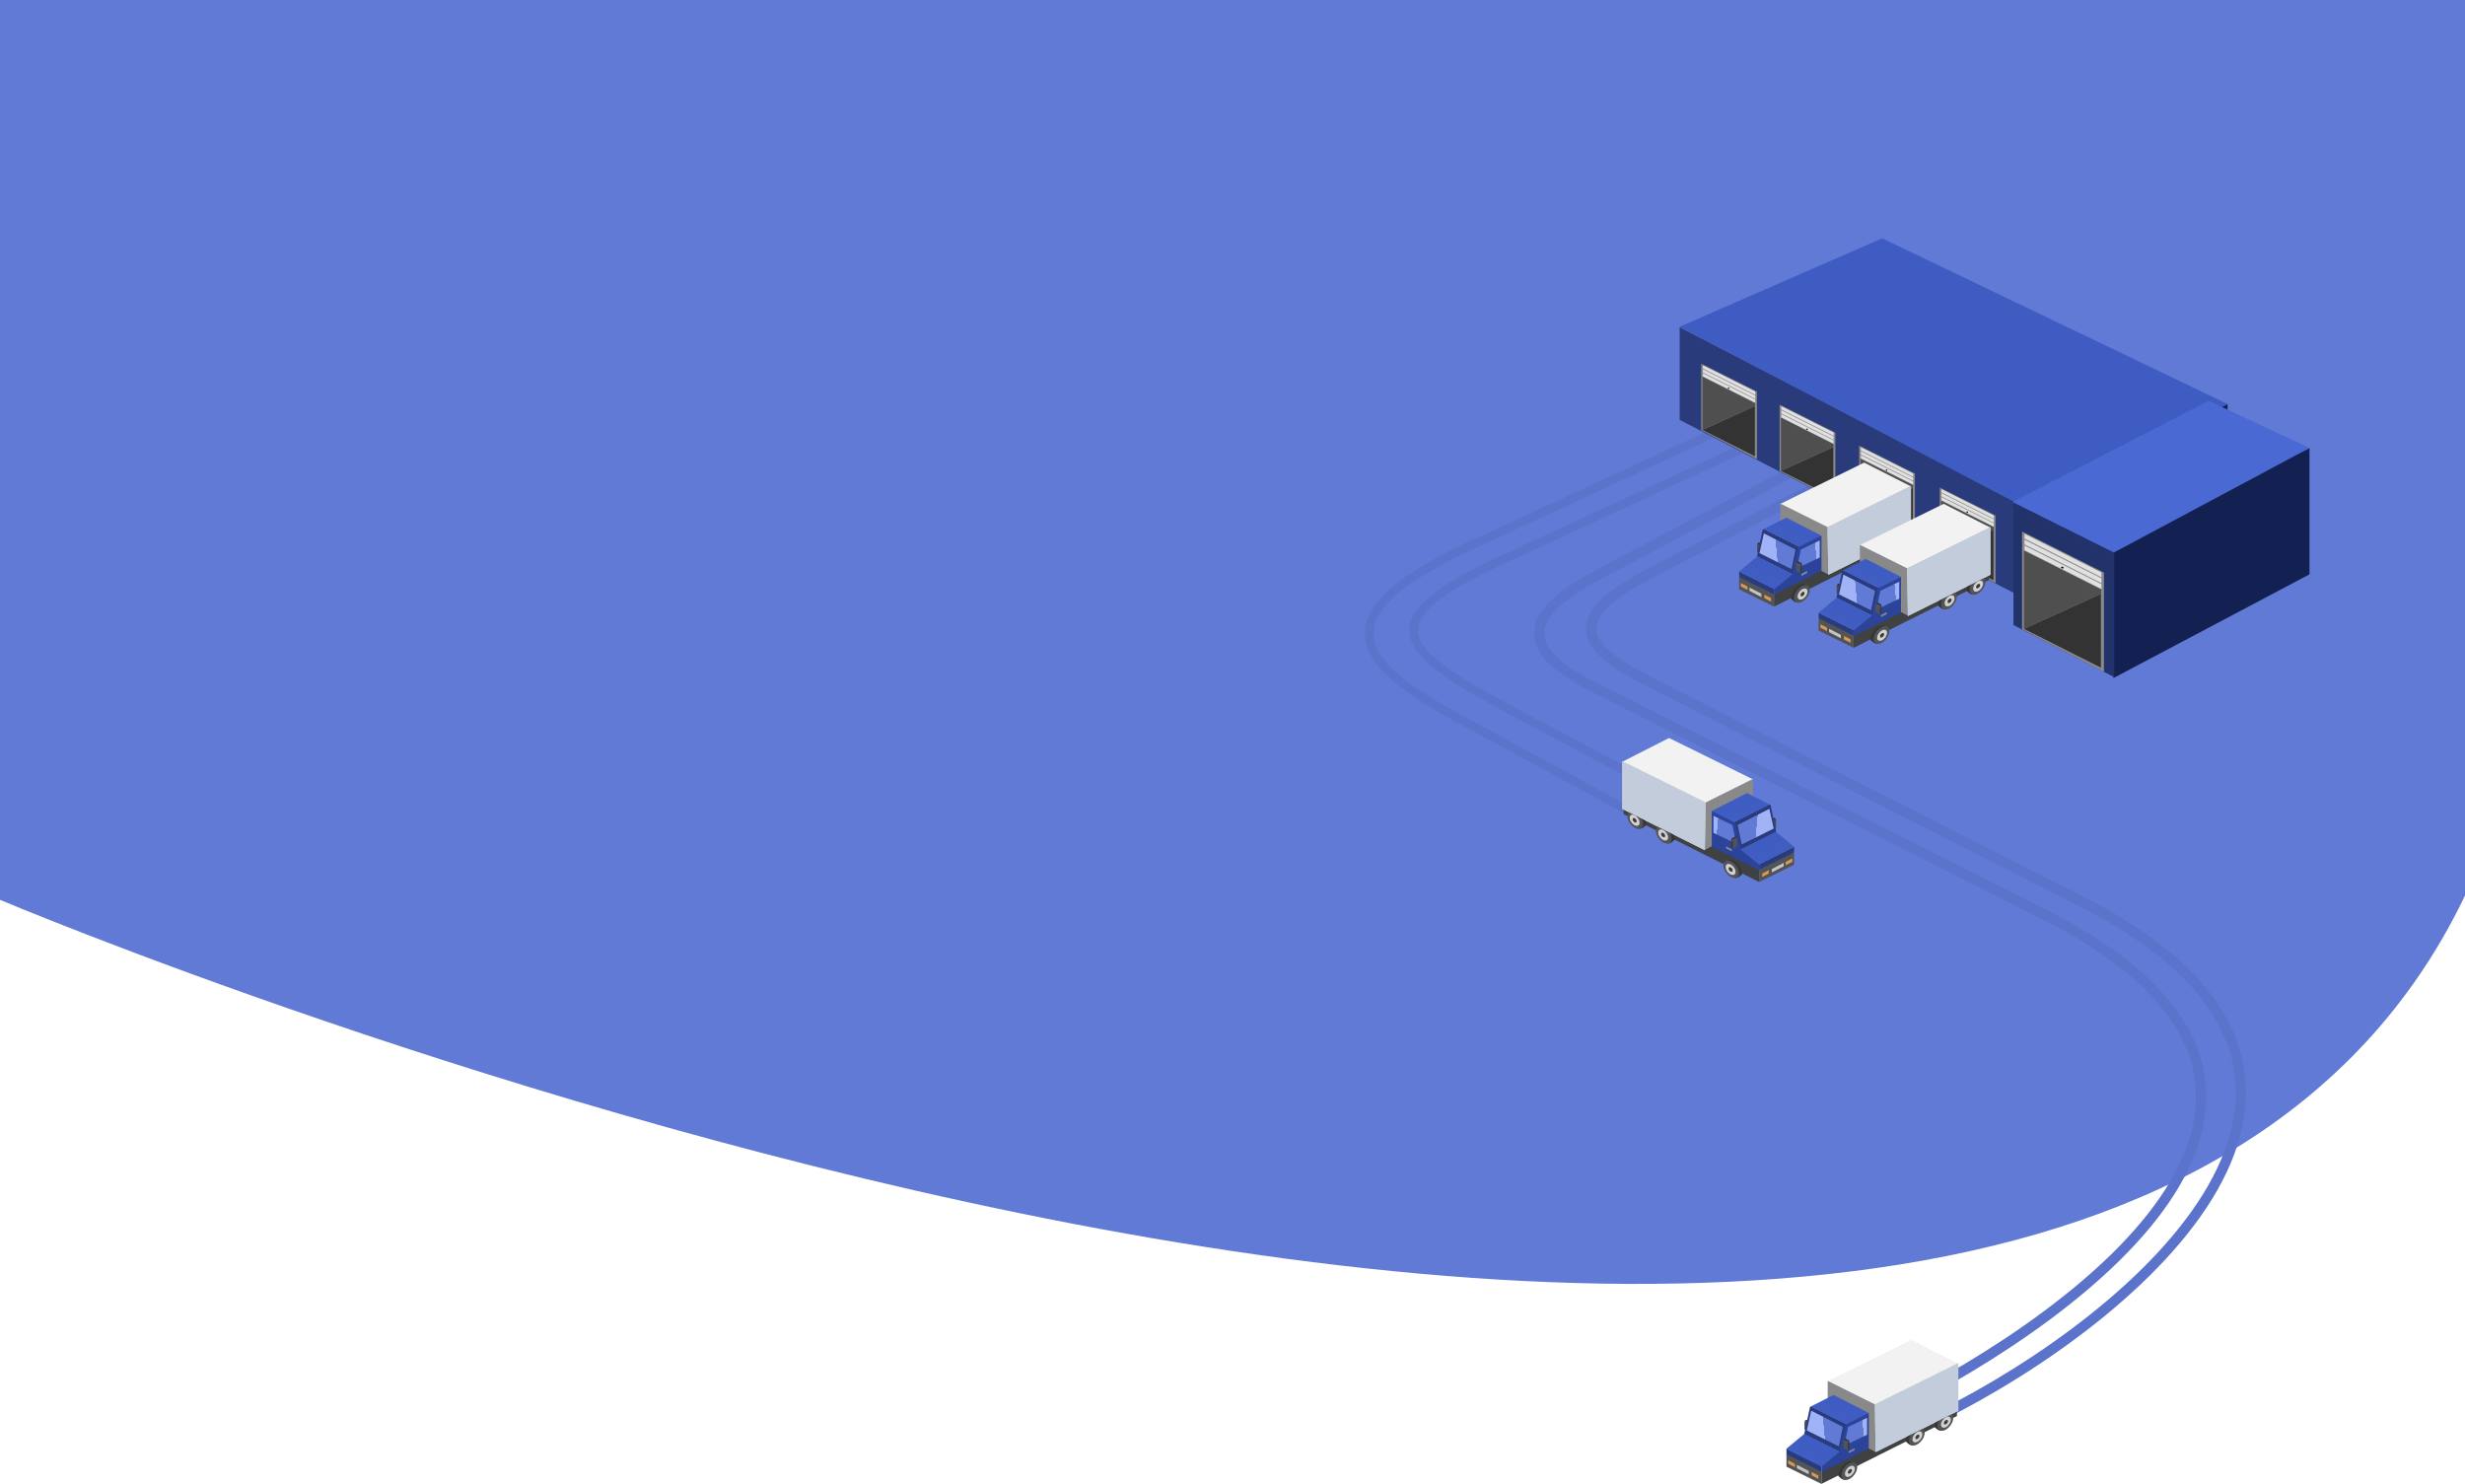 <svg width="1440" height="867" viewBox="0 0 1440 867" fill="none" xmlns="http://www.w3.org/2000/svg">
<path d="M-1 525.216C-1 525.216 1193.14 1030.98 1439 525.216C1558.51 279.359 1439 -174.784 1439 -174.784H-1V525.216Z" fill="#607AD6"/>
<path d="M1030.37 256.273L887.119 322.662C796.196 362.703 814.943 379.083 887.119 417.287L991.924 473.014" stroke="#5B73CB" stroke-width="5" stroke-linejoin="bevel"/>
<path d="M1012.67 247.604L869.423 313.992C778.5 354.033 780.677 381.829 852.853 420.033L960.136 478.312" stroke="#5B73CB" stroke-width="5" stroke-linejoin="bevel"/>
<path d="M1062.44 283.727L968.031 332.765C912.616 360.308 922.064 377.648 964.646 398.84L1221.24 529.366C1411.75 630.03 1250.28 768.744 1132.49 827.505" stroke="#5B73CB" stroke-width="6" stroke-linejoin="bevel"/>
<path d="M1048.85 274.576L932.716 336.227C889.582 358.864 887.37 379.575 929.951 400.767L1199.82 537.073C1390.33 637.737 1221.75 765.373 1103.96 824.134" stroke="#5B73CB" stroke-width="6" stroke-linejoin="bevel"/>
<rect width="263.484" height="54.143" transform="matrix(0.888 0.46 0 1 981.223 191.111)" fill="#293B7A"/>
<path d="M1234.64 321.134L1293.21 288.649L1349.16 261.699V335.505L1234.64 396.086V321.134Z" fill="#132152"/>
<path d="M1186.82 295.701L1245.39 263.215L1301.33 236.044V310.071L1186.82 370.652V295.701Z" fill="#132152"/>
<rect width="66.329" height="75.492" transform="matrix(0.888 0.46 0 1 1176.22 289.599)" fill="#22326B"/>
<path d="M981.223 190.881L1099.52 139.219L1301.33 236.045L1178.84 294.322L981.223 190.881Z" fill="#3F5CC2"/>
<path d="M1175.69 293.254L1290.28 234.118L1349.16 261.699L1234.88 322.745L1175.69 293.254Z" fill="#4B69D3"/>
<path d="M1229.09 334.466L1181.25 310.488L1181.25 367.595L1229.08 392.497L1229.09 334.466Z" fill="#898989"/>
<path d="M1227.31 362.485L1227.31 346.903L1182.31 367.367L1227.31 390.006L1227.31 362.485Z" fill="#333333"/>
<path d="M1182.31 367.368L1212.15 353.746L1227.44 346.903L1227.44 344.338L1210.1 335.618L1182.31 321.629L1182.31 367.368Z" fill="#4F4F4F"/>
<path d="M1227.59 341.235L1182.71 318.695L1182.71 321.431L1227.59 344.028L1227.59 341.235Z" fill="#E0E0E0"/>
<path d="M1227.59 337.838L1182.71 315.299L1182.71 318.034L1227.59 340.631L1227.59 337.838Z" fill="#E0E0E0"/>
<path d="M1227.59 334.418L1182.71 311.879L1182.71 314.614L1227.59 337.211L1227.59 334.418Z" fill="#E0E0E0"/>
<line x1="0.532" y1="-0.532" x2="0.84" y2="-0.532" transform="matrix(-0.893 -0.449 -0.553 0.834 1205.08 332.306)" stroke="black" stroke-width="1.065" stroke-linecap="round"/>
<path d="M1165.75 301.14L1133.19 284.822L1133.19 323.687L1165.75 340.634L1165.75 301.14Z" fill="#898989"/>
<path d="M1164.54 320.209L1164.54 309.605L1133.92 323.532L1164.54 338.939L1164.54 320.209Z" fill="#333333"/>
<path d="M1133.92 323.532L1154.23 314.262L1164.64 309.605L1164.64 307.859L1152.83 301.924L1133.92 292.404L1133.92 323.532Z" fill="#4F4F4F"/>
<path d="M1164.73 305.747L1134.19 290.408L1134.19 292.269L1164.73 307.648L1164.73 305.747Z" fill="#E0E0E0"/>
<path d="M1164.73 303.436L1134.19 288.096L1134.19 289.958L1164.73 305.336L1164.73 303.436Z" fill="#E0E0E0"/>
<path d="M1164.73 301.108L1134.19 285.769L1134.19 287.631L1164.73 303.009L1164.73 301.108Z" fill="#E0E0E0"/>
<line x1="0.362" y1="-0.362" x2="0.572" y2="-0.362" transform="matrix(-0.893 -0.449 -0.553 0.833 1149.42 299.671)" stroke="black" stroke-width="0.725" stroke-linecap="round"/>
<path d="M1118.64 276.633L1086.08 260.315L1086.08 299.18L1118.63 316.127L1118.64 276.633Z" fill="#898989"/>
<path d="M1117.43 295.702L1117.43 285.098L1086.81 299.025L1117.43 314.432L1117.43 295.702Z" fill="#333333"/>
<path d="M1086.81 299.025L1107.11 289.755L1117.52 285.098L1117.52 283.352L1105.72 277.417L1086.81 267.897L1086.81 299.025Z" fill="#4F4F4F"/>
<path d="M1117.62 281.24L1087.08 265.901L1087.08 267.762L1117.62 283.141L1117.62 281.24Z" fill="#E0E0E0"/>
<path d="M1117.62 278.929L1087.08 263.589L1087.08 265.451L1117.62 280.829L1117.62 278.929Z" fill="#E0E0E0"/>
<path d="M1117.62 276.601L1087.08 261.262L1087.08 263.124L1117.62 278.502L1117.62 276.601Z" fill="#E0E0E0"/>
<line x1="0.362" y1="-0.362" x2="0.572" y2="-0.362" transform="matrix(-0.893 -0.449 -0.553 0.833 1102.31 275.164)" stroke="black" stroke-width="0.725" stroke-linecap="round"/>
<path d="M1072.18 252.696L1039.62 236.378L1039.62 275.243L1072.18 292.19L1072.18 252.696Z" fill="#898989"/>
<path d="M1070.97 271.765L1070.97 261.161L1040.35 275.088L1070.97 290.495L1070.97 271.765Z" fill="#333333"/>
<path d="M1040.35 275.088L1060.65 265.818L1071.06 261.161L1071.06 259.415L1059.26 253.48L1040.35 243.96L1040.35 275.088Z" fill="#4F4F4F"/>
<path d="M1071.16 257.303L1040.62 241.964L1040.62 243.826L1071.16 259.204L1071.16 257.303Z" fill="#E0E0E0"/>
<path d="M1071.16 254.992L1040.62 239.652L1040.62 241.514L1071.16 256.893L1071.16 254.992Z" fill="#E0E0E0"/>
<path d="M1071.16 252.665L1040.62 237.325L1040.62 239.187L1071.16 254.565L1071.16 252.665Z" fill="#E0E0E0"/>
<line x1="0.362" y1="-0.362" x2="0.572" y2="-0.362" transform="matrix(-0.893 -0.449 -0.553 0.833 1055.85 251.227)" stroke="black" stroke-width="0.725" stroke-linecap="round"/>
<path d="M1026.37 228.76L993.815 212.442L993.815 251.306L1026.37 268.254L1026.37 228.76Z" fill="#898989"/>
<path d="M1025.16 247.828L1025.16 237.224L994.542 251.151L1025.16 266.558L1025.16 247.828Z" fill="#333333"/>
<path d="M994.542 251.152L1014.85 241.881L1025.26 237.224L1025.26 235.479L1013.46 229.544L994.542 220.024L994.542 251.152Z" fill="#4F4F4F"/>
<path d="M1025.36 233.367L994.809 218.027L994.81 219.889L1025.36 235.267L1025.36 233.367Z" fill="#E0E0E0"/>
<path d="M1025.36 231.056L994.809 215.716L994.81 217.578L1025.36 232.956L1025.36 231.056Z" fill="#E0E0E0"/>
<path d="M1025.36 228.728L994.809 213.388L994.81 215.25L1025.36 230.629L1025.36 228.728Z" fill="#E0E0E0"/>
<line x1="0.362" y1="-0.362" x2="0.571" y2="-0.362" transform="matrix(-0.893 -0.449 -0.553 0.834 1010.04 227.291)" stroke="black" stroke-width="0.725" stroke-linecap="round"/>
<path d="M1036.5 477.77L1037.52 478.51L1035.99 479.25L1034.97 478.51L1036.5 477.77Z" fill="#2D2D2E"/>
<path d="M1037.52 478.51L1035.99 479.25V483.987L1037.52 483.395V478.51Z" fill="#4C4C4C"/>
<path d="M1024.27 455.365L975.027 431.097L947.663 445.012L996.442 469.141L1024.27 455.365Z" fill="#F2F2F2"/>
<path d="M1023.98 455.035L996.024 468.949V496.432L1023.98 482.272V455.035Z" fill="#898989"/>
<path d="M999.963 494.349V473.773L1016.62 478.806L1027.67 498.642V515.222L948.464 475.549V472.885L996.053 496.422L999.963 494.349Z" fill="url(#paint0_linear)"/>
<path d="M1034.3 470.22L1020.53 463.263L999.963 473.773L1013.56 480.582L1017.13 496.57L1027.67 505.156V515.222L1048.06 505.156V498.05V494.645L1037.69 486.059L1034.3 470.22Z" fill="url(#paint1_linear)"/>
<path d="M1015.09 481.915L1033.61 472.441L1036.16 483.987L1017.47 493.313L1015.09 481.915Z" fill="url(#paint2_linear)"/>
<path d="M1000.98 476.585L1012.03 481.915L1014.24 492.869L1000.98 486.504V476.585Z" fill="url(#paint3_linear)"/>
<path d="M996.442 468.802L947.663 444.672L947.663 472.502L995.932 496.631L996.442 468.802Z" fill="#C2CCDA"/>
<path d="M968.374 483.978C968.374 485.936 969.952 488.316 971.898 489.295C973.845 490.274 973.595 490.097 975.814 488.392C975.945 486.345 973.845 483.185 971.898 482.206C969.952 481.227 968.374 482.021 968.374 483.978Z" fill="#4C4C4C"/>
<path d="M971.231 482.062C970.778 481.964 969.158 482.299 968.342 483.246" stroke="#363636" stroke-width="0.307"/>
<path d="M974.223 492.632C974.748 492.748 976.567 492.185 977.415 490.796" stroke="#363636" stroke-width="0.307"/>
<path d="M968.682 484.753C968.682 487.302 970.737 490.401 973.271 491.676C975.805 492.95 975.48 492.721 978.37 490.5C978.54 487.835 975.805 483.72 973.271 482.446C970.737 481.171 968.682 482.204 968.682 484.753Z" fill="#363636"/>
<ellipse rx="5.137" ry="4.615" transform="matrix(-0.893 -0.449 0 1 971.911 487.653)" fill="#535456"/>
<ellipse rx="3.234" ry="2.906" transform="matrix(-0.893 -0.449 0 1 971.572 487.753)" fill="#D1D1D1"/>
<ellipse rx="1.332" ry="1.197" transform="matrix(-0.893 -0.449 0 1 971.571 487.753)" fill="#3A3A3A"/>
<path d="M951.718 475.392C951.718 477.35 953.296 479.73 955.242 480.709C957.189 481.688 956.939 481.511 959.158 479.806C959.289 477.76 957.189 474.599 955.242 473.62C953.296 472.642 951.718 473.435 951.718 475.392Z" fill="#4C4C4C"/>
<path d="M954.575 473.477C954.122 473.378 952.502 473.713 951.686 474.661" stroke="#363636" stroke-width="0.307"/>
<path d="M957.567 484.047C958.093 484.163 959.911 483.6 960.759 482.211" stroke="#363636" stroke-width="0.307"/>
<path d="M952.026 476.167C952.026 478.716 954.08 481.816 956.615 483.09C959.149 484.365 958.824 484.135 961.714 481.914C961.884 479.25 959.149 475.134 956.615 473.86C954.08 472.585 952.026 473.618 952.026 476.167Z" fill="#363636"/>
<ellipse rx="5.137" ry="4.615" transform="matrix(-0.893 -0.449 0 1 955.255 479.067)" fill="#535456"/>
<ellipse rx="3.234" ry="2.906" transform="matrix(-0.893 -0.449 0 1 954.916 479.167)" fill="#D1D1D1"/>
<ellipse rx="1.332" ry="1.197" transform="matrix(-0.893 -0.449 0 1 954.915 479.167)" fill="#3A3A3A"/>
<path d="M1007.8 504.111C1007.8 506.068 1009.38 508.449 1011.33 509.427C1013.28 510.406 1013.03 510.23 1015.24 508.524C1015.38 506.478 1013.28 503.317 1011.33 502.339C1009.38 501.36 1007.8 502.153 1007.8 504.111Z" fill="#4C4C4C"/>
<path d="M1010.66 502.195C1010.21 502.096 1008.59 502.432 1007.77 503.379" stroke="#363636" stroke-width="0.307"/>
<path d="M1013.65 512.765C1014.18 512.881 1016 512.318 1016.85 510.929" stroke="#363636" stroke-width="0.307"/>
<path d="M1008.11 504.886C1008.11 507.434 1010.17 510.534 1012.7 511.808C1015.24 513.083 1014.91 512.853 1017.8 510.633C1017.97 507.968 1015.24 503.852 1012.7 502.578C1010.17 501.304 1008.11 502.337 1008.11 504.886Z" fill="#363636"/>
<ellipse rx="5.137" ry="4.615" transform="matrix(-0.893 -0.449 0 1 1011.34 507.785)" fill="#535456"/>
<ellipse rx="3.234" ry="2.906" transform="matrix(-0.893 -0.449 0 1 1011 507.886)" fill="#D1D1D1"/>
<ellipse rx="1.332" ry="1.197" transform="matrix(-0.893 -0.449 0 1 1011 507.886)" fill="#3A3A3A"/>
<path d="M996.46 468.844L947.681 444.715L947.681 472.545L995.95 496.674L996.46 468.844Z" fill="#C2CCDA"/>
<rect width="4.397" height="1.978" transform="matrix(-0.888 0.46 0 1 1033.33 508.265)" fill="#DE9753"/>
<rect width="4.397" height="1.978" transform="matrix(-0.888 0.461 0 1 1047.04 501.455)" fill="#DE9753"/>
<rect width="7.807" height="1.978" transform="matrix(-0.888 0.46 0 1 1041.99 504.062)" fill="#C4C4C4"/>
<rect width="3.828" height="1.184" transform="matrix(-0.888 -0.46 0 1 1011.69 496.111)" fill="#898989"/>
<path d="M1012.37 495.534V490.501L1011.35 489.909V494.942L1012.37 495.534Z" fill="#3A3A3A"/>
<path d="M1013.73 488.724L1014.75 489.316L1012.37 490.501L1011.35 489.909L1013.73 488.724Z" fill="#303133"/>
<path d="M1012.37 490.501L1014.75 489.317V494.35L1012.37 495.534V490.501Z" fill="#525357"/>
<path d="M1055.17 829.371L1054.15 830.111L1055.68 830.851L1056.7 830.111L1055.17 829.371Z" fill="#2D2D2E"/>
<path d="M1054.15 830.111L1055.68 830.851V835.589L1054.15 834.996V830.111Z" fill="#4C4C4C"/>
<path d="M1067.4 806.967L1116.65 782.698L1144.01 796.613L1095.23 820.742L1067.4 806.967Z" fill="#F2F2F2"/>
<path d="M1067.7 806.636L1095.65 820.551V848.033L1067.7 833.874V806.636Z" fill="#898989"/>
<path d="M1091.71 845.95V825.374L1075.05 830.407L1064.01 850.243V866.823L1143.21 827.15V824.486L1095.62 848.023L1091.71 845.95Z" fill="url(#paint4_linear)"/>
<path d="M1057.38 821.821L1071.14 814.864L1091.71 825.374L1078.11 832.184L1074.54 848.171L1064.01 856.757V866.823L1043.61 856.757V849.651V846.247L1053.98 837.661L1057.38 821.821Z" fill="url(#paint5_linear)"/>
<path d="M1076.58 833.516L1058.06 824.042L1055.51 835.588L1074.2 844.914L1076.58 833.516Z" fill="url(#paint6_linear)"/>
<path d="M1090.69 828.187L1079.64 833.516L1077.43 844.47L1090.69 838.105V828.187Z" fill="url(#paint7_linear)"/>
<path d="M1095.23 820.403L1144.01 796.274L1144.01 824.104L1095.74 848.233L1095.23 820.403Z" fill="#C2CCDA"/>
<path d="M1123.3 835.58C1123.3 837.537 1121.72 839.917 1119.77 840.896C1117.83 841.875 1118.08 841.699 1115.86 839.993C1115.73 837.947 1117.83 834.786 1119.77 833.807C1121.72 832.829 1123.3 833.622 1123.3 835.58Z" fill="#4C4C4C"/>
<path d="M1120.44 833.664C1120.89 833.565 1122.51 833.9 1123.33 834.848" stroke="#363636" stroke-width="0.307"/>
<path d="M1117.45 844.234C1116.92 844.35 1115.1 843.787 1114.26 842.397" stroke="#363636" stroke-width="0.307"/>
<path d="M1122.99 836.354C1122.99 838.903 1120.94 842.003 1118.4 843.277C1115.87 844.552 1116.19 844.322 1113.3 842.102C1113.13 839.437 1115.87 835.321 1118.4 834.047C1120.94 832.772 1122.99 833.806 1122.99 836.354Z" fill="#363636"/>
<ellipse rx="5.137" ry="4.615" transform="matrix(0.893 -0.449 0 1 1119.76 839.254)" fill="#535456"/>
<ellipse rx="3.234" ry="2.906" transform="matrix(0.893 -0.449 0 1 1120.1 839.354)" fill="#D1D1D1"/>
<ellipse rx="1.332" ry="1.197" transform="matrix(0.893 -0.449 0 1 1120.1 839.354)" fill="#3A3A3A"/>
<path d="M1139.95 826.994C1139.95 828.951 1138.38 831.332 1136.43 832.31C1134.48 833.289 1134.73 833.113 1132.51 831.407C1132.38 829.361 1134.48 826.2 1136.43 825.222C1138.38 824.243 1139.95 825.036 1139.95 826.994Z" fill="#4C4C4C"/>
<path d="M1137.1 825.078C1137.55 824.979 1139.17 825.315 1139.99 826.262" stroke="#363636" stroke-width="0.307"/>
<path d="M1134.1 835.648C1133.58 835.764 1131.76 835.201 1130.91 833.812" stroke="#363636" stroke-width="0.307"/>
<path d="M1139.65 827.769C1139.65 830.318 1137.59 833.417 1135.06 834.691C1132.52 835.966 1132.85 835.736 1129.96 833.516C1129.79 830.851 1132.52 826.735 1135.06 825.461C1137.59 824.187 1139.65 825.22 1139.65 827.769Z" fill="#363636"/>
<ellipse rx="5.137" ry="4.615" transform="matrix(0.893 -0.449 0 1 1136.42 830.668)" fill="#535456"/>
<ellipse rx="3.234" ry="2.906" transform="matrix(0.893 -0.449 0 1 1136.76 830.769)" fill="#D1D1D1"/>
<ellipse rx="1.332" ry="1.197" transform="matrix(0.893 -0.449 0 1 1136.76 830.769)" fill="#3A3A3A"/>
<path d="M1083.87 855.712C1083.87 857.67 1082.29 860.05 1080.34 861.029C1078.4 862.007 1078.65 861.831 1076.43 860.126C1076.3 858.079 1078.4 854.919 1080.34 853.94C1082.29 852.961 1083.87 853.755 1083.87 855.712Z" fill="#4C4C4C"/>
<path d="M1081.01 853.796C1081.46 853.698 1083.08 854.033 1083.9 854.98" stroke="#363636" stroke-width="0.307"/>
<path d="M1078.02 864.366C1077.49 864.482 1075.67 863.919 1074.83 862.53" stroke="#363636" stroke-width="0.307"/>
<path d="M1083.56 856.487C1083.56 859.036 1081.5 862.135 1078.97 863.41C1076.44 864.684 1076.76 864.455 1073.87 862.234C1073.7 859.569 1076.44 855.454 1078.97 854.179C1081.5 852.905 1083.56 853.938 1083.56 856.487Z" fill="#363636"/>
<ellipse rx="5.137" ry="4.615" transform="matrix(0.893 -0.449 0 1 1080.33 859.386)" fill="#535456"/>
<ellipse rx="3.234" ry="2.906" transform="matrix(0.893 -0.449 0 1 1080.67 859.487)" fill="#D1D1D1"/>
<ellipse rx="1.332" ry="1.197" transform="matrix(0.893 -0.449 0 1 1080.67 859.487)" fill="#3A3A3A"/>
<path d="M1095.21 820.446L1143.99 796.316L1143.99 824.146L1095.72 848.276L1095.21 820.446Z" fill="#C2CCDA"/>
<rect width="4.397" height="1.978" transform="matrix(0.888 0.46 0 1 1058.34 859.866)" fill="#DE9753"/>
<rect width="4.397" height="1.978" transform="matrix(0.888 0.461 0 1 1044.63 853.056)" fill="#DE9753"/>
<rect width="7.807" height="1.978" transform="matrix(0.888 0.46 0 1 1049.68 855.663)" fill="#C4C4C4"/>
<rect width="3.828" height="1.184" transform="matrix(0.888 -0.46 0 1 1079.98 847.712)" fill="#898989"/>
<path d="M1079.3 847.135V842.102L1080.32 841.51V846.543L1079.3 847.135Z" fill="#3A3A3A"/>
<path d="M1077.94 840.326L1076.92 840.918L1079.3 842.102L1080.32 841.51L1077.94 840.326Z" fill="#303133"/>
<path d="M1079.3 842.102L1076.92 840.918V845.951L1079.3 847.135V842.102Z" fill="#525357"/>
<path d="M1027.52 316.9L1026.5 317.64L1028.03 318.38L1029.05 317.64L1027.52 316.9Z" fill="#2D2D2E"/>
<path d="M1026.5 317.64L1028.03 318.381V323.118L1026.5 322.525V317.64Z" fill="#4C4C4C"/>
<path d="M1039.75 294.496L1089 270.227L1116.36 284.142L1067.58 308.271L1039.75 294.496Z" fill="#F2F2F2"/>
<path d="M1040.05 294.165L1068 308.08V335.562L1040.05 321.403V294.165Z" fill="#898989"/>
<path d="M1064.06 333.479V312.903L1047.4 317.936L1036.36 337.772V354.352L1115.56 314.679V312.015L1067.97 335.552L1064.06 333.479Z" fill="url(#paint8_linear)"/>
<path d="M1029.73 309.35L1043.49 302.393L1064.06 312.903L1050.46 319.713L1046.89 335.7L1036.36 344.286V354.352L1015.96 344.286V337.18V333.776L1026.33 325.19L1029.73 309.35Z" fill="url(#paint9_linear)"/>
<path d="M1048.93 321.045L1030.41 311.571L1027.86 323.117L1046.55 332.443L1048.93 321.045Z" fill="url(#paint10_linear)"/>
<path d="M1063.04 315.716L1051.99 321.045L1049.78 331.999L1063.04 325.634V315.716Z" fill="url(#paint11_linear)"/>
<path d="M1067.58 307.932L1116.36 283.803L1116.36 311.633L1068.09 335.762L1067.58 307.932Z" fill="#C2CCDA"/>
<path d="M1095.65 323.109C1095.65 325.066 1094.07 327.447 1092.12 328.425C1090.18 329.404 1090.43 329.228 1088.21 327.522C1088.08 325.476 1090.18 322.315 1092.12 321.337C1094.07 320.358 1095.65 321.151 1095.65 323.109Z" fill="#4C4C4C"/>
<path d="M1092.79 321.193C1093.24 321.094 1094.86 321.429 1095.68 322.377" stroke="#363636" stroke-width="0.307"/>
<path d="M1089.8 331.763C1089.27 331.879 1087.45 331.316 1086.61 329.927" stroke="#363636" stroke-width="0.307"/>
<path d="M1095.34 323.884C1095.34 326.433 1093.29 329.532 1090.75 330.806C1088.22 332.081 1088.54 331.851 1085.65 329.631C1085.48 326.966 1088.22 322.85 1090.75 321.576C1093.29 320.302 1095.34 321.335 1095.34 323.884Z" fill="#363636"/>
<ellipse rx="5.136" ry="4.615" transform="matrix(0.893 -0.449 0 1 1092.11 326.783)" fill="#535456"/>
<ellipse rx="3.234" ry="2.906" transform="matrix(0.893 -0.449 0 1 1092.45 326.884)" fill="#D1D1D1"/>
<ellipse rx="1.332" ry="1.197" transform="matrix(0.893 -0.449 0 1 1092.45 326.883)" fill="#3A3A3A"/>
<path d="M1112.3 314.523C1112.3 316.48 1110.73 318.861 1108.78 319.839C1106.83 320.818 1107.08 320.642 1104.86 318.937C1104.73 316.89 1106.83 313.729 1108.78 312.751C1110.73 311.772 1112.3 312.565 1112.3 314.523Z" fill="#4C4C4C"/>
<path d="M1109.45 312.607C1109.9 312.508 1111.52 312.844 1112.34 313.791" stroke="#363636" stroke-width="0.307"/>
<path d="M1106.45 323.177C1105.93 323.293 1104.11 322.73 1103.26 321.341" stroke="#363636" stroke-width="0.307"/>
<path d="M1112 315.298C1112 317.847 1109.94 320.946 1107.41 322.22C1104.87 323.495 1105.2 323.265 1102.31 321.045C1102.14 318.38 1104.87 314.265 1107.41 312.99C1109.94 311.716 1112 312.749 1112 315.298Z" fill="#363636"/>
<ellipse rx="5.136" ry="4.615" transform="matrix(0.893 -0.449 0 1 1108.77 318.197)" fill="#535456"/>
<ellipse rx="3.234" ry="2.906" transform="matrix(0.893 -0.449 0 1 1109.11 318.298)" fill="#D1D1D1"/>
<ellipse rx="1.332" ry="1.197" transform="matrix(0.893 -0.449 0 1 1109.11 318.298)" fill="#3A3A3A"/>
<path d="M1056.22 343.241C1056.22 345.199 1054.64 347.579 1052.69 348.558C1050.75 349.536 1051 349.36 1048.78 347.655C1048.65 345.608 1050.75 342.448 1052.69 341.469C1054.64 340.49 1056.22 341.284 1056.22 343.241Z" fill="#4C4C4C"/>
<path d="M1053.36 341.325C1053.81 341.227 1055.43 341.562 1056.25 342.509" stroke="#363636" stroke-width="0.307"/>
<path d="M1050.37 351.895C1049.84 352.011 1048.02 351.448 1047.18 350.059" stroke="#363636" stroke-width="0.307"/>
<path d="M1055.91 344.016C1055.91 346.565 1053.85 349.664 1051.32 350.939C1048.79 352.213 1049.11 351.984 1046.22 349.763C1046.05 347.098 1048.79 342.983 1051.32 341.708C1053.85 340.434 1055.91 341.467 1055.91 344.016Z" fill="#363636"/>
<ellipse rx="5.136" ry="4.615" transform="matrix(0.893 -0.449 0 1 1052.68 346.915)" fill="#535456"/>
<ellipse rx="3.234" ry="2.906" transform="matrix(0.893 -0.449 0 1 1053.02 347.016)" fill="#D1D1D1"/>
<ellipse rx="1.332" ry="1.197" transform="matrix(0.893 -0.449 0 1 1053.02 347.016)" fill="#3A3A3A"/>
<path d="M1067.56 307.975L1116.34 283.845L1116.34 311.675L1068.07 335.805L1067.56 307.975Z" fill="#C2CCDA"/>
<rect width="4.397" height="1.978" transform="matrix(0.888 0.46 0 1 1030.69 347.395)" fill="#DE9753"/>
<rect width="4.397" height="1.978" transform="matrix(0.888 0.461 0 1 1016.98 340.585)" fill="#DE9753"/>
<rect width="7.807" height="1.978" transform="matrix(0.888 0.46 0 1 1022.03 343.192)" fill="#C4C4C4"/>
<rect width="3.828" height="1.184" transform="matrix(0.888 -0.46 0 1 1052.33 335.241)" fill="#898989"/>
<path d="M1051.65 334.664V329.631L1052.67 329.039V334.072L1051.65 334.664Z" fill="#3A3A3A"/>
<path d="M1050.29 327.855L1049.27 328.447L1051.65 329.631L1052.67 329.039L1050.29 327.855Z" fill="#303133"/>
<path d="M1051.65 329.631L1049.27 328.447V333.48L1051.65 334.664V329.631Z" fill="#525357"/>
<path d="M1073.97 340.982L1072.95 341.722L1074.48 342.463L1075.5 341.722L1073.97 340.982Z" fill="#2D2D2E"/>
<path d="M1072.95 341.723L1074.48 342.463V347.2L1072.95 346.608V341.723Z" fill="#4C4C4C"/>
<path d="M1086.21 318.578L1135.45 294.309L1162.81 308.224L1114.03 332.354L1086.21 318.578Z" fill="#F2F2F2"/>
<path d="M1086.5 318.247L1114.45 332.162V359.644L1086.5 345.485V318.247Z" fill="#898989"/>
<path d="M1110.51 357.562V336.985L1093.86 342.018L1082.81 361.855V378.434L1162.01 338.762V336.097L1114.42 359.634L1110.51 357.562Z" fill="url(#paint12_linear)"/>
<path d="M1076.18 333.433L1089.95 326.475L1110.51 336.985L1096.91 343.795L1093.35 359.782L1082.81 368.368V378.434L1062.41 368.368V361.263V357.858L1072.78 349.272L1076.18 333.433Z" fill="url(#paint13_linear)"/>
<path d="M1095.39 345.127L1076.86 335.653L1074.31 347.2L1093.01 356.526L1095.39 345.127Z" fill="url(#paint14_linear)"/>
<path d="M1109.49 339.798L1098.44 345.127L1096.23 356.082L1109.49 349.716V339.798Z" fill="url(#paint15_linear)"/>
<path d="M1114.03 332.014L1162.81 307.885L1162.81 335.715L1114.54 359.844L1114.03 332.014Z" fill="#C2CCDA"/>
<path d="M1142.1 347.191C1142.1 349.148 1140.52 351.529 1138.58 352.507C1136.63 353.486 1136.88 353.31 1134.66 351.605C1134.53 349.558 1136.63 346.398 1138.58 345.419C1140.52 344.44 1142.1 345.233 1142.1 347.191Z" fill="#4C4C4C"/>
<path d="M1139.24 345.275C1139.7 345.176 1141.32 345.512 1142.13 346.459" stroke="#363636" stroke-width="0.307"/>
<path d="M1136.25 355.845C1135.73 355.961 1133.91 355.398 1133.06 354.009" stroke="#363636" stroke-width="0.307"/>
<path d="M1141.79 347.966C1141.79 350.515 1139.74 353.614 1137.2 354.889C1134.67 356.163 1134.99 355.933 1132.1 353.713C1131.93 351.048 1134.67 346.933 1137.2 345.658C1139.74 344.384 1141.79 345.417 1141.79 347.966Z" fill="#363636"/>
<ellipse rx="5.136" ry="4.615" transform="matrix(0.893 -0.449 0 1 1138.56 350.865)" fill="#535456"/>
<ellipse rx="3.234" ry="2.906" transform="matrix(0.893 -0.449 0 1 1138.9 350.966)" fill="#D1D1D1"/>
<ellipse rx="1.332" ry="1.197" transform="matrix(0.893 -0.449 0 1 1138.9 350.966)" fill="#3A3A3A"/>
<path d="M1158.76 338.605C1158.76 340.563 1157.18 342.943 1155.23 343.922C1153.29 344.9 1153.53 344.724 1151.32 343.019C1151.19 340.972 1153.29 337.812 1155.23 336.833C1157.18 335.854 1158.76 336.648 1158.76 338.605Z" fill="#4C4C4C"/>
<path d="M1155.9 336.689C1156.35 336.591 1157.97 336.926 1158.79 337.873" stroke="#363636" stroke-width="0.307"/>
<path d="M1152.91 347.259C1152.38 347.375 1150.56 346.812 1149.71 345.423" stroke="#363636" stroke-width="0.307"/>
<path d="M1158.45 339.38C1158.45 341.929 1156.39 345.028 1153.86 346.303C1151.32 347.577 1151.65 347.348 1148.76 345.127C1148.59 342.462 1151.32 338.347 1153.86 337.072C1156.39 335.798 1158.45 336.831 1158.45 339.38Z" fill="#363636"/>
<ellipse rx="5.136" ry="4.615" transform="matrix(0.893 -0.449 0 1 1155.22 342.28)" fill="#535456"/>
<ellipse rx="3.234" ry="2.906" transform="matrix(0.893 -0.449 0 1 1155.56 342.38)" fill="#D1D1D1"/>
<ellipse rx="1.332" ry="1.197" transform="matrix(0.893 -0.449 0 1 1155.56 342.38)" fill="#3A3A3A"/>
<path d="M1102.67 367.323C1102.67 369.281 1101.09 371.661 1099.14 372.64C1097.2 373.619 1097.45 373.442 1095.23 371.737C1095.1 369.691 1097.2 366.53 1099.14 365.551C1101.09 364.572 1102.67 365.366 1102.67 367.323Z" fill="#4C4C4C"/>
<path d="M1099.81 365.408C1100.27 365.309 1101.89 365.644 1102.7 366.592" stroke="#363636" stroke-width="0.307"/>
<path d="M1096.82 375.978C1096.29 376.094 1094.48 375.531 1093.63 374.141" stroke="#363636" stroke-width="0.307"/>
<path d="M1102.36 368.098C1102.36 370.647 1100.31 373.747 1097.77 375.021C1095.24 376.295 1095.56 376.066 1092.67 373.845C1092.5 371.181 1095.24 367.065 1097.77 365.791C1100.31 364.516 1102.36 365.549 1102.36 368.098Z" fill="#363636"/>
<ellipse rx="5.136" ry="4.615" transform="matrix(0.893 -0.449 0 1 1099.13 370.998)" fill="#535456"/>
<ellipse rx="3.234" ry="2.906" transform="matrix(0.893 -0.449 0 1 1099.47 371.098)" fill="#D1D1D1"/>
<ellipse rx="1.332" ry="1.197" transform="matrix(0.893 -0.449 0 1 1099.47 371.098)" fill="#3A3A3A"/>
<path d="M1114.01 332.057L1162.79 307.928L1162.79 335.758L1114.52 359.887L1114.01 332.057Z" fill="#C2CCDA"/>
<rect width="4.397" height="1.978" transform="matrix(0.888 0.46 0 1 1077.15 371.477)" fill="#DE9753"/>
<rect width="4.397" height="1.978" transform="matrix(0.888 0.461 0 1 1063.43 364.668)" fill="#DE9753"/>
<rect width="7.807" height="1.978" transform="matrix(0.888 0.46 0 1 1068.48 367.274)" fill="#C4C4C4"/>
<rect width="3.828" height="1.184" transform="matrix(0.888 -0.46 0 1 1098.79 359.323)" fill="#898989"/>
<path d="M1098.1 358.747V353.714L1099.12 353.121V358.155L1098.1 358.747Z" fill="#3A3A3A"/>
<path d="M1096.74 351.937L1095.72 352.529L1098.1 353.713L1099.12 353.121L1096.74 351.937Z" fill="#303133"/>
<path d="M1098.1 353.713L1095.72 352.529V357.562L1098.1 358.747V353.713Z" fill="#525357"/>
<defs>
<linearGradient id="paint0_linear" x1="1003.02" y1="475.105" x2="991.913" y2="497.307" gradientUnits="userSpaceOnUse">
<stop stop-color="#2B4499"/>
<stop offset="0.749" stop-color="#2B4499"/>
<stop offset="0.75" stop-color="#404143"/>
<stop offset="1" stop-color="#404143"/>
</linearGradient>
<linearGradient id="paint1_linear" x1="1016.62" y1="465.779" x2="1038.69" y2="510.015" gradientUnits="userSpaceOnUse">
<stop stop-color="#3F5CC2"/>
<stop offset="0.234" stop-color="#405DC2"/>
<stop offset="0.234" stop-color="#A3A3A3"/>
<stop offset="0.234" stop-color="#293B7A"/>
<stop offset="0.552" stop-color="#2A3C7B"/>
<stop offset="0.552" stop-color="#3F5CC2"/>
<stop offset="0.804" stop-color="#405DC2"/>
<stop offset="0.81" stop-color="#415EC2"/>
<stop offset="0.814" stop-color="#293B7A"/>
<stop offset="0.865" stop-color="#2A3C7B"/>
<stop offset="0.867" stop-color="#535456"/>
<stop offset="1" stop-color="#525356"/>
</linearGradient>
<linearGradient id="paint2_linear" x1="1033.1" y1="477.178" x2="1000.37" y2="474.062" gradientUnits="userSpaceOnUse">
<stop stop-color="#A0B3F6"/>
<stop offset="0.192" stop-color="#A0B3F7"/>
<stop offset="0.195" stop-color="#607AD6"/>
<stop offset="0.886" stop-color="#607AD6"/>
<stop offset="0.888" stop-color="#A0B3F7"/>
<stop offset="0.998" stop-color="#A0B3F7"/>
</linearGradient>
<linearGradient id="paint3_linear" x1="1033.1" y1="477.178" x2="1000.37" y2="474.062" gradientUnits="userSpaceOnUse">
<stop stop-color="#A0B3F6"/>
<stop offset="0.192" stop-color="#A0B3F7"/>
<stop offset="0.195" stop-color="#607AD6"/>
<stop offset="0.886" stop-color="#607AD6"/>
<stop offset="0.888" stop-color="#A0B3F7"/>
<stop offset="0.998" stop-color="#A0B3F7"/>
</linearGradient>
<linearGradient id="paint4_linear" x1="1088.65" y1="826.706" x2="1099.76" y2="848.909" gradientUnits="userSpaceOnUse">
<stop stop-color="#2B4499"/>
<stop offset="0.749" stop-color="#2B4499"/>
<stop offset="0.75" stop-color="#404143"/>
<stop offset="1" stop-color="#404143"/>
</linearGradient>
<linearGradient id="paint5_linear" x1="1075.05" y1="817.38" x2="1052.98" y2="861.617" gradientUnits="userSpaceOnUse">
<stop stop-color="#3F5CC2"/>
<stop offset="0.234" stop-color="#405DC2"/>
<stop offset="0.234" stop-color="#A3A3A3"/>
<stop offset="0.234" stop-color="#293B7A"/>
<stop offset="0.552" stop-color="#2A3C7B"/>
<stop offset="0.552" stop-color="#3F5CC2"/>
<stop offset="0.804" stop-color="#405DC2"/>
<stop offset="0.81" stop-color="#415EC2"/>
<stop offset="0.814" stop-color="#293B7A"/>
<stop offset="0.865" stop-color="#2A3C7B"/>
<stop offset="0.867" stop-color="#535456"/>
<stop offset="1" stop-color="#525356"/>
</linearGradient>
<linearGradient id="paint6_linear" x1="1058.57" y1="828.779" x2="1091.3" y2="825.663" gradientUnits="userSpaceOnUse">
<stop stop-color="#A0B3F6"/>
<stop offset="0.192" stop-color="#A0B3F7"/>
<stop offset="0.195" stop-color="#607AD6"/>
<stop offset="0.886" stop-color="#607AD6"/>
<stop offset="0.888" stop-color="#A0B3F7"/>
<stop offset="0.998" stop-color="#A0B3F7"/>
</linearGradient>
<linearGradient id="paint7_linear" x1="1058.57" y1="828.779" x2="1091.3" y2="825.663" gradientUnits="userSpaceOnUse">
<stop stop-color="#A0B3F6"/>
<stop offset="0.192" stop-color="#A0B3F7"/>
<stop offset="0.195" stop-color="#607AD6"/>
<stop offset="0.886" stop-color="#607AD6"/>
<stop offset="0.888" stop-color="#A0B3F7"/>
<stop offset="0.998" stop-color="#A0B3F7"/>
</linearGradient>
<linearGradient id="paint8_linear" x1="1061" y1="314.235" x2="1072.11" y2="336.438" gradientUnits="userSpaceOnUse">
<stop stop-color="#2B4499"/>
<stop offset="0.749" stop-color="#2B4499"/>
<stop offset="0.75" stop-color="#404143"/>
<stop offset="1" stop-color="#404143"/>
</linearGradient>
<linearGradient id="paint9_linear" x1="1047.4" y1="304.909" x2="1025.33" y2="349.146" gradientUnits="userSpaceOnUse">
<stop stop-color="#3F5CC2"/>
<stop offset="0.234" stop-color="#405DC2"/>
<stop offset="0.234" stop-color="#A3A3A3"/>
<stop offset="0.234" stop-color="#293B7A"/>
<stop offset="0.552" stop-color="#2A3C7B"/>
<stop offset="0.552" stop-color="#3F5CC2"/>
<stop offset="0.804" stop-color="#405DC2"/>
<stop offset="0.81" stop-color="#415EC2"/>
<stop offset="0.814" stop-color="#293B7A"/>
<stop offset="0.865" stop-color="#2A3C7B"/>
<stop offset="0.867" stop-color="#535456"/>
<stop offset="1" stop-color="#525356"/>
</linearGradient>
<linearGradient id="paint10_linear" x1="1030.92" y1="316.308" x2="1063.65" y2="313.192" gradientUnits="userSpaceOnUse">
<stop stop-color="#A0B3F6"/>
<stop offset="0.192" stop-color="#A0B3F7"/>
<stop offset="0.195" stop-color="#607AD6"/>
<stop offset="0.886" stop-color="#607AD6"/>
<stop offset="0.888" stop-color="#A0B3F7"/>
<stop offset="0.998" stop-color="#A0B3F7"/>
</linearGradient>
<linearGradient id="paint11_linear" x1="1030.92" y1="316.308" x2="1063.65" y2="313.192" gradientUnits="userSpaceOnUse">
<stop stop-color="#A0B3F6"/>
<stop offset="0.192" stop-color="#A0B3F7"/>
<stop offset="0.195" stop-color="#607AD6"/>
<stop offset="0.886" stop-color="#607AD6"/>
<stop offset="0.888" stop-color="#A0B3F7"/>
<stop offset="0.998" stop-color="#A0B3F7"/>
</linearGradient>
<linearGradient id="paint12_linear" x1="1107.45" y1="338.318" x2="1118.56" y2="360.52" gradientUnits="userSpaceOnUse">
<stop stop-color="#2B4499"/>
<stop offset="0.749" stop-color="#2B4499"/>
<stop offset="0.75" stop-color="#404143"/>
<stop offset="1" stop-color="#404143"/>
</linearGradient>
<linearGradient id="paint13_linear" x1="1093.85" y1="328.992" x2="1071.78" y2="373.228" gradientUnits="userSpaceOnUse">
<stop stop-color="#3F5CC2"/>
<stop offset="0.234" stop-color="#405DC2"/>
<stop offset="0.234" stop-color="#A3A3A3"/>
<stop offset="0.234" stop-color="#293B7A"/>
<stop offset="0.552" stop-color="#2A3C7B"/>
<stop offset="0.552" stop-color="#3F5CC2"/>
<stop offset="0.804" stop-color="#405DC2"/>
<stop offset="0.81" stop-color="#415EC2"/>
<stop offset="0.814" stop-color="#293B7A"/>
<stop offset="0.865" stop-color="#2A3C7B"/>
<stop offset="0.867" stop-color="#535456"/>
<stop offset="1" stop-color="#525356"/>
</linearGradient>
<linearGradient id="paint14_linear" x1="1077.37" y1="340.39" x2="1110.1" y2="337.275" gradientUnits="userSpaceOnUse">
<stop stop-color="#A0B3F6"/>
<stop offset="0.192" stop-color="#A0B3F7"/>
<stop offset="0.195" stop-color="#607AD6"/>
<stop offset="0.886" stop-color="#607AD6"/>
<stop offset="0.888" stop-color="#A0B3F7"/>
<stop offset="0.998" stop-color="#A0B3F7"/>
</linearGradient>
<linearGradient id="paint15_linear" x1="1077.37" y1="340.39" x2="1110.1" y2="337.275" gradientUnits="userSpaceOnUse">
<stop stop-color="#A0B3F6"/>
<stop offset="0.192" stop-color="#A0B3F7"/>
<stop offset="0.195" stop-color="#607AD6"/>
<stop offset="0.886" stop-color="#607AD6"/>
<stop offset="0.888" stop-color="#A0B3F7"/>
<stop offset="0.998" stop-color="#A0B3F7"/>
</linearGradient>
</defs>
</svg>
